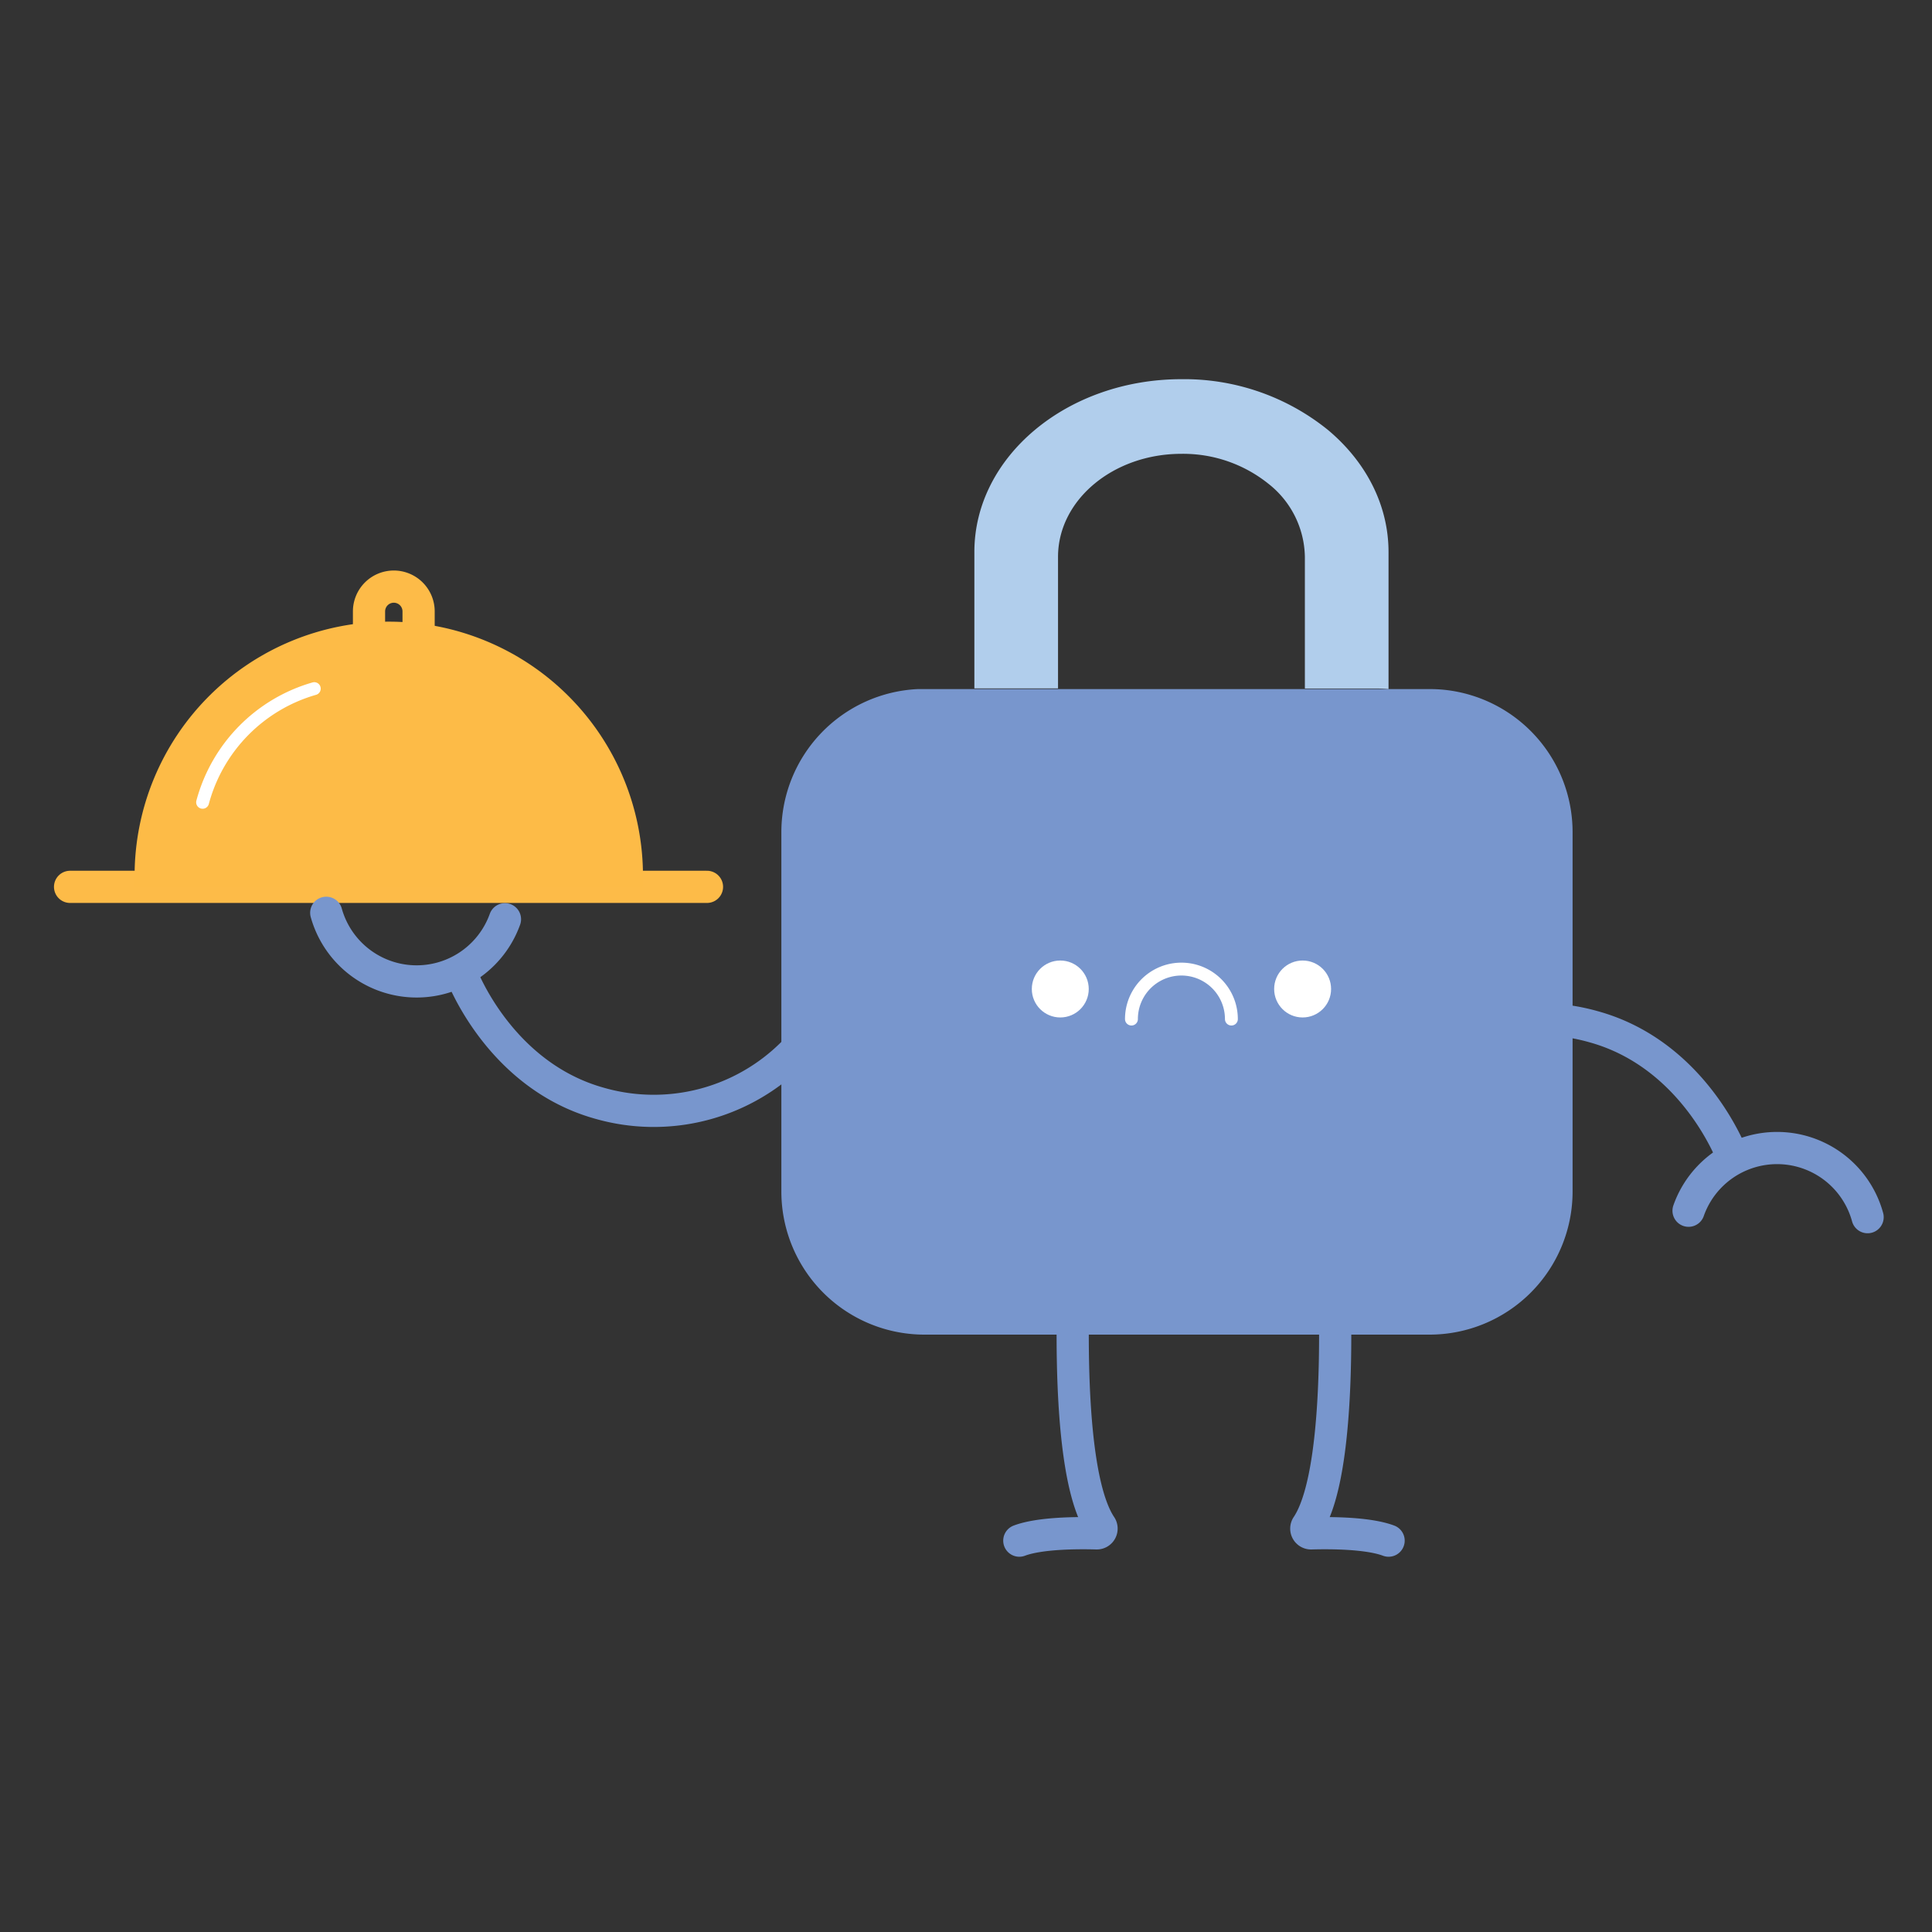 <svg id="Layer_1" data-name="Layer 1" xmlns="http://www.w3.org/2000/svg" viewBox="0 0 300 300"><rect x="0" y="0" width="300" height="300" fill="#333333" stroke="none"/><defs><style>.cls-1{fill:#7896cd;}.cls-2{fill:#b1ceec;}.cls-3{fill:#fff;}.cls-4,.cls-5,.cls-7{fill:none;stroke-linecap:round;stroke-miterlimit:10;}.cls-4{stroke:#fff;stroke-width:2px;}.cls-5{stroke:#fdbb48;}.cls-5,.cls-7{stroke-width:5px;}.cls-6{fill:#fdbb47;}.cls-7{stroke:#7896cd;}</style></defs><path class="cls-1" d="M244.19,129.22V185A22.22,22.22,0,0,1,222,207.24H143.56A22.22,22.22,0,0,1,121.33,185v-55.8A22.24,22.24,0,0,1,142.51,107c.35,0,.69,0,1.05,0H222a22,22,0,0,1,2.43.13A22.22,22.22,0,0,1,244.19,129.22Z"/><path class="cls-2" d="M215.61,85.72V107c-.63-.06-1.27-.09-1.91-.09H202.62V86.46A14.71,14.71,0,0,0,197,75.15a21.15,21.15,0,0,0-13.55-4.68c-10.58,0-19.16,7.16-19.16,16V106.9H152.12l-.82,0V85.72c0-14.82,14.39-26.84,32.15-26.84a35.48,35.48,0,0,1,22.74,7.87C212,71.6,215.61,78.31,215.61,85.72Z"/><circle class="cls-3" cx="164.64" cy="153.57" r="4.42"/><path class="cls-4" d="M175.69,158.24a7.76,7.76,0,0,1,15.52,0"/><circle class="cls-3" cx="202.27" cy="153.57" r="4.42"/><path class="cls-5" d="M57.3,97.23V94.94a3.85,3.85,0,0,1,3.86-3.85h0A3.85,3.85,0,0,1,65,94.94v2.29"/><polyline class="cls-5" points="109.78 137.71 101.34 137.71 22.48 137.71 10.88 137.71"/><path class="cls-6" d="M99.8,136c0,.59,0,1.16,0,1.74H20.9c0-.58,0-1.15,0-1.74a39.47,39.47,0,0,1,78.94,0Z"/><path class="cls-7" d="M123.06,163.59a30.52,30.52,0,0,1-29.9,7.74c-15.7-4.34-21.52-20.1-21.52-20.1"/><path class="cls-7" d="M78.41,142.74a14.57,14.57,0,0,1-27.75-1"/><path class="cls-7" d="M217.55,167.16a30.54,30.54,0,0,1,29.9-7.73c15.71,4.33,21.52,20.1,21.52,20.1"/><path class="cls-7" d="M262.2,188A14.57,14.57,0,0,1,290,189"/><path class="cls-4" d="M31.46,124.58A25.14,25.14,0,0,1,48.8,106.93"/><path class="cls-7" d="M167,192.93s-2.35,34.62,3.91,44a.74.74,0,0,1-.63,1.17c-2.87-.08-8.78-.08-12,1.13"/><path class="cls-7" d="M206.9,192.93s2.34,34.62-3.92,44a.74.74,0,0,0,.64,1.17c2.87-.08,8.77-.08,12,1.13"/></svg>